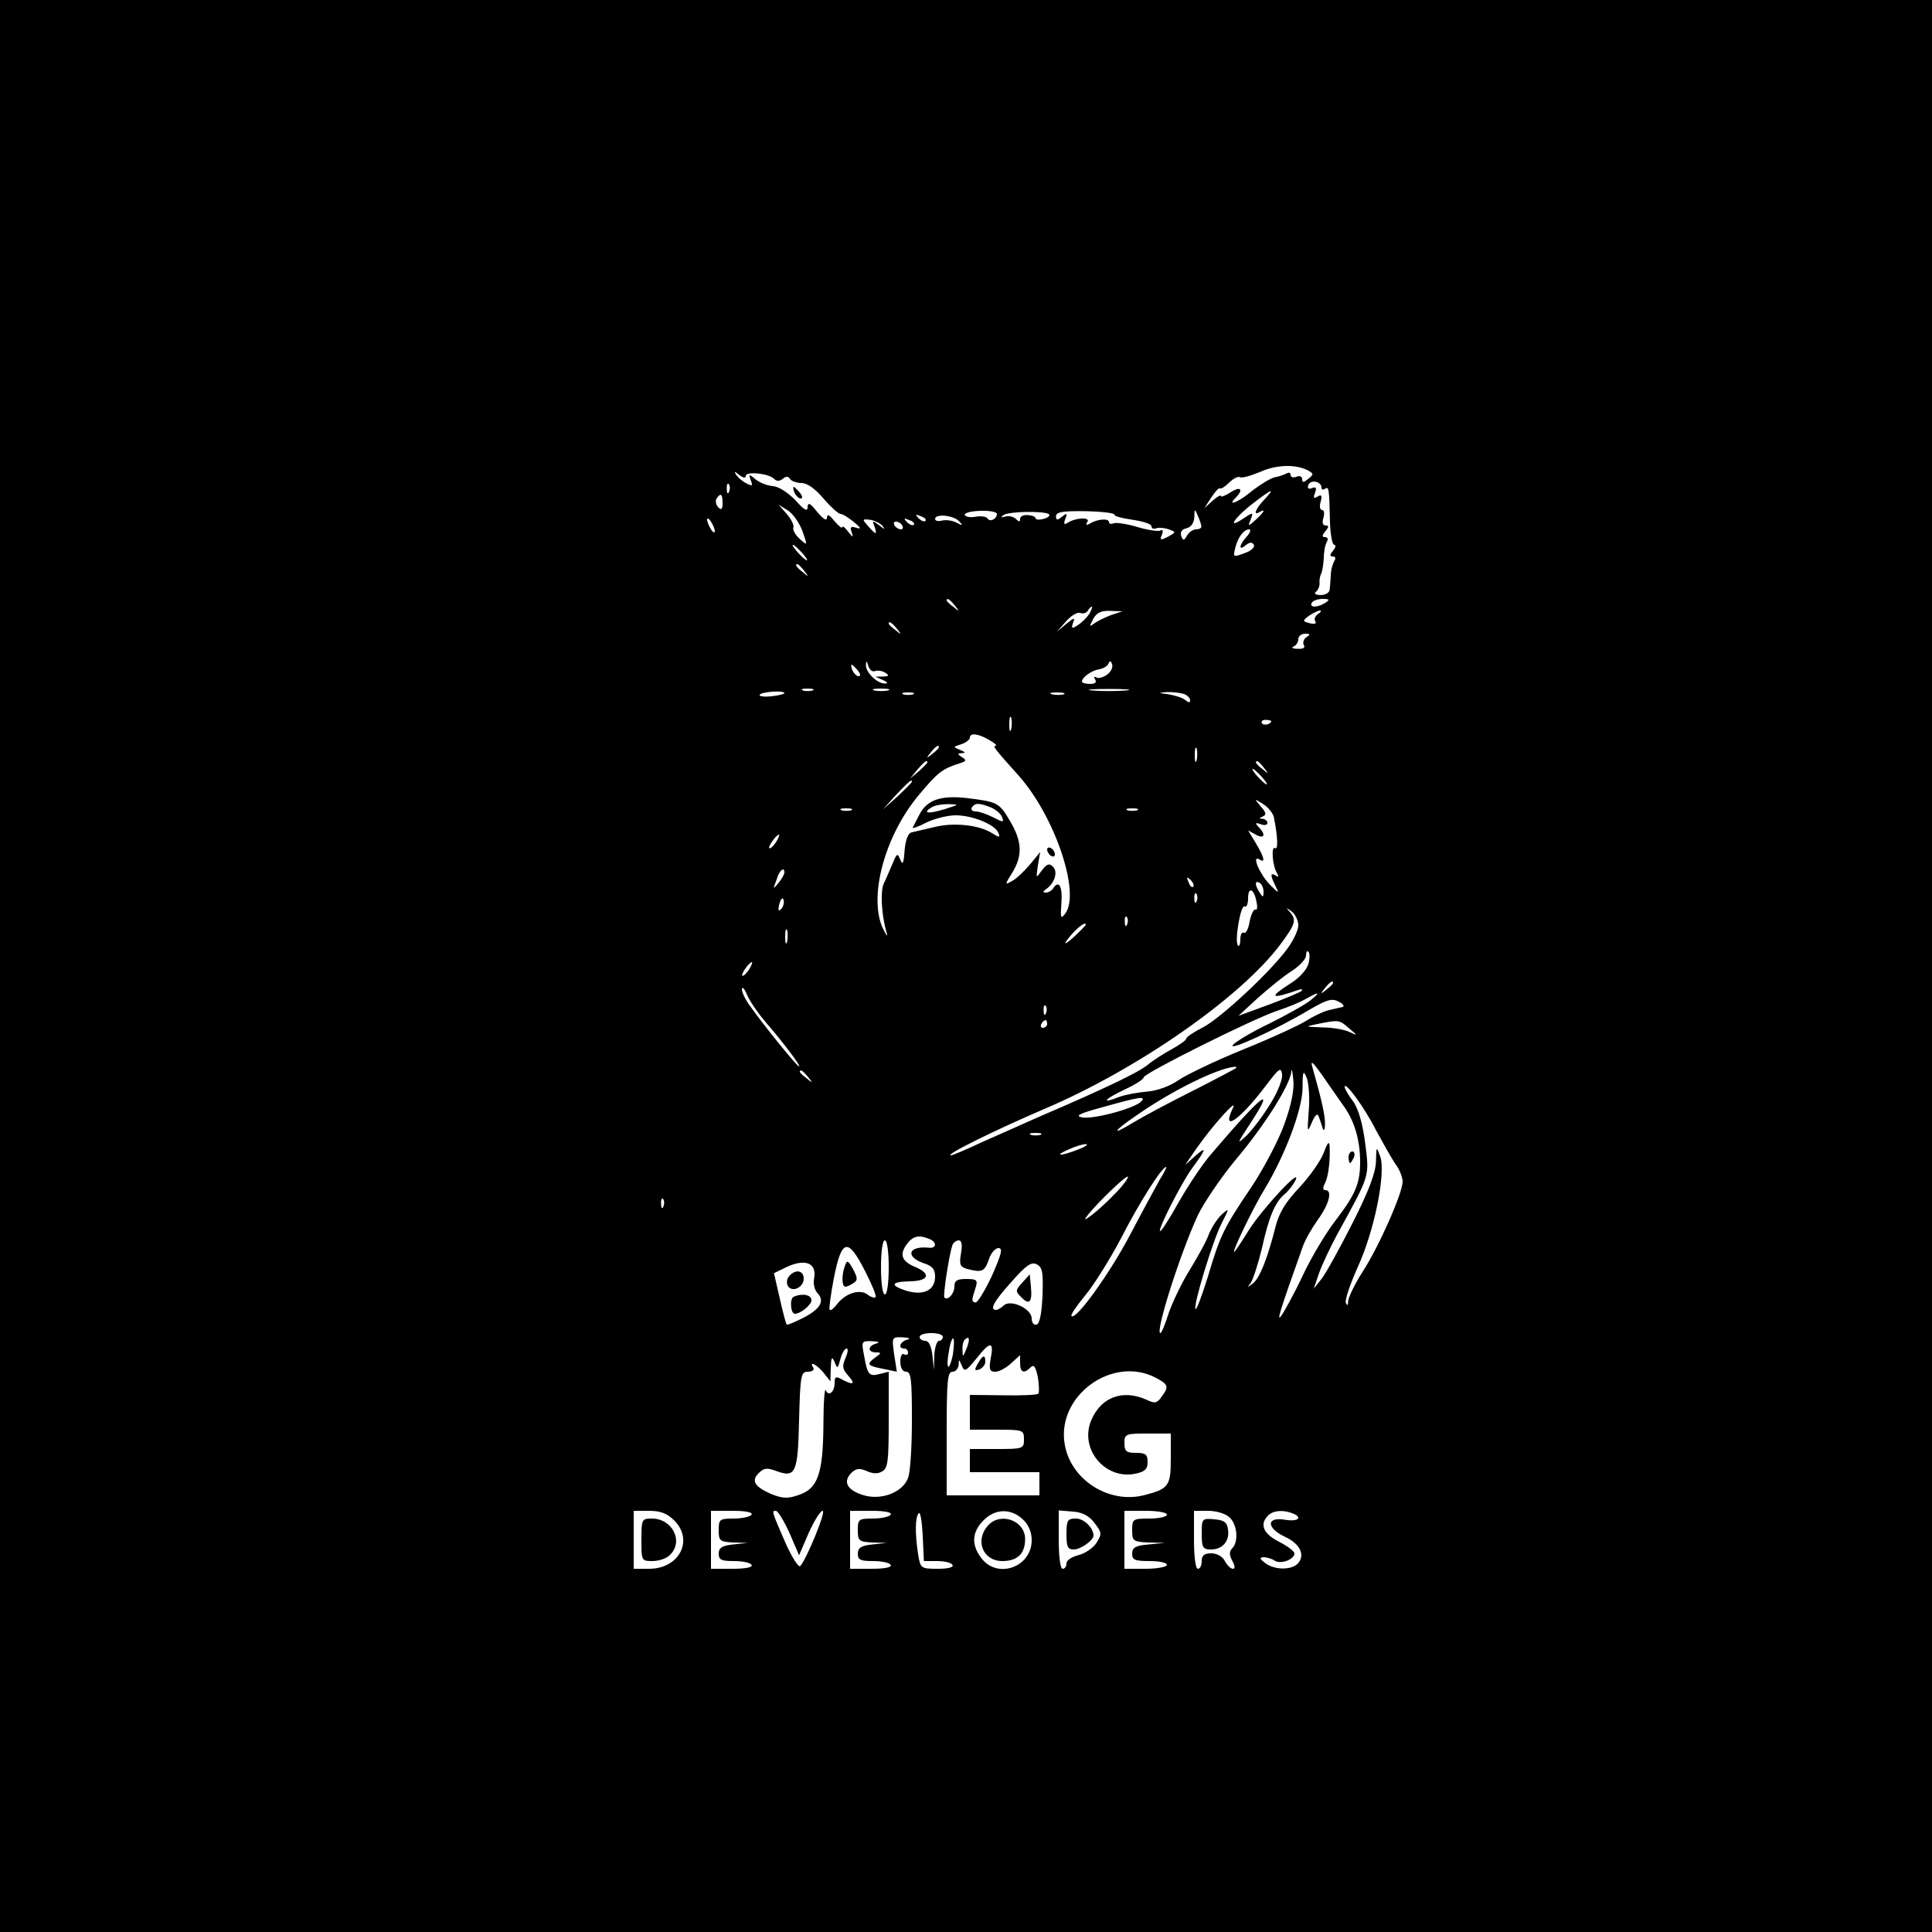 <?xml version="1.0" standalone="no"?>
<!DOCTYPE svg PUBLIC "-//W3C//DTD SVG 20010904//EN"
 "http://www.w3.org/TR/2001/REC-SVG-20010904/DTD/svg10.dtd">
<svg version="1.0" xmlns="http://www.w3.org/2000/svg"
 width="500pt" height="500pt" viewBox="0 0 500 500"
 preserveAspectRatio="xMidYMid meet">

<g transform="translate(0,500) scale(0.1,-0.1)"
fill="#000000" stroke="none">
<path d="M0 2500 l0 -2500 2500 0 2500 0 0 2500 0 2500 -2500 0 -2500 0 0
-2500z m3386 1282 c14 -8 14 -10 0 -21 -12 -10 -16 -11 -16 -1 0 7 -7 10 -15
6 -8 -3 -15 -1 -15 5 0 6 -4 7 -10 4 -5 -3 -19 -8 -30 -10 -11 -2 -37 -18 -58
-34 -35 -30 -69 -44 -44 -19 21 21 13 31 -13 14 -14 -9 -25 -13 -25 -10 0 4
-10 -1 -22 -12 l-21 -19 18 28 c10 15 20 26 22 23 3 -2 13 4 24 15 11 11 24
17 28 14 5 -3 29 4 53 14 42 19 93 20 124 3z m-1456 -14 c0 13 59 7 73 -7 7
-7 14 -7 23 0 8 7 14 7 19 -1 3 -5 17 -10 29 -10 15 0 36 -15 57 -40 19 -22
39 -40 44 -40 6 0 21 -10 35 -21 18 -15 20 -19 6 -15 -14 5 -17 2 -12 -11 5
-15 4 -15 -9 1 -8 11 -15 16 -15 12 0 -5 -9 2 -20 15 -14 17 -19 20 -20 9 0
-9 -9 -4 -25 15 -18 23 -24 26 -25 13 0 -13 -8 -9 -32 18 -20 20 -43 35 -58
36 -14 1 -34 9 -44 17 -18 15 -19 15 -13 -2 6 -15 4 -16 -13 -7 -10 5 -22 16
-26 23 -5 8 -2 7 9 -2 10 -8 17 -9 17 -3z m1490 -30 c0 -5 4 -7 9 -3 10 6 11
4 13 -87 1 -32 6 -58 11 -58 5 0 4 -7 -3 -15 -9 -11 -9 -15 -1 -15 7 0 9 -5 4
-12 -4 -7 -9 -24 -9 -38 -1 -14 -2 -31 -3 -37 -1 -7 -11 -13 -23 -13 -13 0
-18 4 -13 8 6 4 10 14 10 22 -1 8 1 19 4 25 3 5 6 24 7 41 0 17 4 36 8 42 4 7
2 12 -5 12 -8 0 -8 4 1 15 9 11 10 15 1 15 -8 0 -10 8 -6 20 3 11 2 20 -3 20
-6 0 -8 10 -4 22 4 16 2 19 -8 13 -10 -6 -12 -4 -7 9 5 13 3 17 -7 13 -10 -4
-13 -1 -10 8 6 15 34 9 34 -7z m-1533 -10 c-3 -8 -6 -5 -6 6 -1 11 2 17 5 13
3 -3 4 -12 1 -19z m1385 -21 c-23 -24 -30 -43 -12 -32 17 10 11 -1 -10 -20
-20 -18 -21 -18 -13 1 7 19 6 19 -21 1 -43 -29 -20 5 29 42 48 37 56 39 27 8z
m-1402 -9 c0 -16 -3 -19 -11 -11 -6 6 -8 16 -5 22 11 17 16 13 16 -11z m207
-73 c13 -38 13 -38 -7 -20 -11 10 -19 23 -17 29 3 6 -5 22 -17 36 l-21 24 24
-15 c14 -9 30 -33 38 -54z m503 45 c0 -13 -18 -22 -24 -12 -3 5 -16 7 -30 5
-13 -3 -26 -1 -29 4 -3 5 14 10 39 11 24 1 44 -3 44 -8z m135 -1 c3 -4 -3 -9
-15 -12 -11 -3 -20 -2 -20 2 0 4 -9 7 -20 8 -11 1 -20 -3 -20 -10 0 -8 -3 -8
-11 0 -6 6 -19 9 -28 6 -11 -3 -12 -2 -4 4 14 10 108 11 118 2z m169 -1 c-2
-3 18 -9 46 -13 27 -4 50 -11 50 -17 0 -6 6 -8 13 -5 6 2 21 1 32 -3 19 -7 19
-7 -2 -19 -20 -10 -22 -9 -16 5 4 10 2 15 -4 11 -5 -3 -32 1 -59 9 -26 8 -54
12 -61 10 -7 -3 -13 -2 -13 3 0 10 -31 8 -49 -4 -10 -5 -12 -4 -7 4 9 13 -29
12 -51 -2 -9 -6 -11 -3 -6 10 6 15 4 16 -8 6 -13 -10 -16 -10 -16 1 0 11 17
14 78 13 42 -1 75 -5 73 -9z m225 -30 c1 -5 -6 -8 -14 -8 -7 0 -18 -7 -23 -16
-8 -14 -10 -14 -15 -1 -3 10 1 17 14 20 12 3 19 14 20 29 0 22 1 22 9 3 5 -11
9 -23 9 -27z m-714 14 c-3 -3 -11 0 -18 7 -9 10 -8 11 6 5 10 -3 15 -9 12 -12z
m87 -1 c11 -11 10 -12 -6 -4 -10 6 -27 8 -37 6 -11 -3 -19 -1 -19 4 0 14 47
10 62 -6z m-632 -26 c0 -5 -5 -3 -10 5 -5 8 -10 20 -10 25 0 6 5 3 10 -5 5 -8
10 -19 10 -25z m433 15 c9 -11 7 -11 -7 0 -18 14 -19 13 -13 -2 8 -23 4 -23
-16 0 -16 18 -16 19 3 17 11 -1 26 -8 33 -15z m82 2 c-3 -3 -11 0 -18 7 -9 10
-8 11 6 5 10 -3 15 -9 12 -12z m-30 -2 c3 -5 2 -10 -4 -10 -5 0 -13 5 -16 10
-3 6 -2 10 4 10 5 0 13 -4 16 -10z m892 -28 c-21 -23 -22 -39 -3 -23 10 8 16
9 21 1 3 -5 -6 -15 -20 -20 -35 -13 -34 -13 -28 13 7 27 22 47 36 47 5 0 3 -8
-6 -18z m-1152 -42 c10 -11 16 -20 13 -20 -3 0 -13 9 -23 20 -10 11 -16 20
-13 20 3 0 13 -9 23 -20z m6 -47 c13 -16 12 -17 -3 -4 -17 13 -22 21 -14 21 2
0 10 -8 17 -17z m390 -90 c13 -16 12 -17 -3 -4 -10 7 -18 15 -18 17 0 8 8 3
21 -13z m959 7 c-20 -13 -43 -13 -35 0 3 6 16 10 28 10 18 0 19 -2 7 -10z
m-611 -29 c-7 -10 -20 -23 -30 -29 -15 -10 -17 -9 -12 6 6 15 3 14 -18 -3
l-24 -20 24 27 c13 15 29 24 36 22 7 -3 16 -1 20 5 3 6 8 11 11 11 2 0 -1 -8
-7 -19z m56 -3 c-16 -6 -36 -16 -44 -22 -12 -9 -12 -8 -2 12 9 16 20 22 44 21
l32 -1 -30 -10z m536 3 c-7 -5 -11 -13 -7 -19 4 -6 -2 -8 -14 -5 -19 5 -20 6
-3 19 10 7 23 13 28 14 6 0 4 -4 -4 -9z m-1090 -38 c13 -16 12 -17 -3 -4 -10
7 -18 15 -18 17 0 8 8 3 21 -13z m1060 -22 c-7 -5 -10 -14 -7 -20 5 -7 -1 -11
-16 -10 -13 0 -17 3 -10 6 6 2 12 11 12 19 0 8 8 14 18 14 13 0 14 -2 3 -9z
m-1117 -88 c7 3 19 1 27 -4 11 -7 10 -9 -6 -10 l-20 0 20 -9 c12 -5 14 -9 6
-9 -20 -1 -51 29 -50 48 1 12 2 12 6 -2 3 -10 10 -16 17 -14z m601 -9 c-10 -7
-22 -11 -28 -7 -6 3 -7 1 -3 -5 5 -8 0 -12 -13 -12 -12 0 -21 3 -21 6 0 11 25
29 45 32 11 2 22 9 24 15 3 8 6 7 9 -2 3 -8 -3 -20 -13 -27z m-645 11 c7 -9 8
-15 2 -15 -5 0 -12 7 -16 15 -3 8 -4 15 -2 15 2 0 9 -7 16 -15z m-117 -52 c-7
-2 -19 -2 -25 0 -7 3 -2 5 12 5 14 0 19 -2 13 -5z m195 0 c-10 -2 -26 -2 -35
0 -10 3 -2 5 17 5 19 0 27 -2 18 -5z m615 0 c-24 -2 -62 -2 -85 0 -24 2 -5 4
42 4 47 0 66 -2 43 -4z m-883 -7 c0 -2 -15 -6 -34 -8 -19 -2 -32 0 -30 4 5 8
64 12 64 4z m333 -3 c-7 -2 -19 -2 -25 0 -7 3 -2 5 12 5 14 0 19 -2 13 -5z
m390 0 c-7 -2 -21 -2 -30 0 -10 3 -4 5 12 5 17 0 24 -2 18 -5z m311 1 c9 -3
16 -11 16 -16 0 -7 -4 -7 -12 0 -7 6 -26 12 -43 15 -29 4 -29 4 -3 6 14 0 33
-2 42 -5z m-447 -91 c-3 -10 -5 -4 -5 12 0 17 2 24 5 18 2 -7 2 -21 0 -30z
m673 21 c0 -8 -19 -13 -24 -6 -3 5 1 9 9 9 8 0 15 -2 15 -3z m-730 -49 c14 -8
21 -14 17 -15 -9 0 -3 -8 59 -77 93 -104 161 -303 121 -357 -12 -16 -13 -12
-10 28 3 43 -7 60 -22 36 -3 -5 -12 -10 -18 -10 -8 0 -9 2 -1 8 23 15 33 46
19 59 -10 10 -16 7 -29 -10 -15 -21 -15 -21 -10 13 l6 35 -27 -33 c-15 -17
-35 -37 -46 -42 -19 -11 -19 -10 1 22 27 44 25 81 -6 133 -28 48 -32 50 -115
60 -66 7 -101 -6 -120 -44 -7 -14 -15 -29 -17 -33 -2 -3 14 2 35 13 20 10 55
19 76 19 44 0 103 -24 111 -46 5 -12 2 -12 -17 0 -33 21 -98 28 -147 16 -25
-6 -52 -12 -60 -14 -10 -2 -16 -18 -19 -47 -2 -33 -5 -39 -11 -24 -7 18 -9 17
-20 -10 -7 -16 -17 -40 -23 -52 -9 -20 -6 -82 8 -128 3 -11 -1 -6 -9 10 -40
81 3 243 94 350 48 57 58 65 105 80 16 5 17 8 5 15 -13 9 -13 10 0 11 10 0 8
3 -5 8 -19 8 -19 8 3 15 12 4 22 12 22 17 0 13 21 11 50 -6z m-130 -19 c0 -2
-8 -10 -17 -17 -16 -13 -17 -12 -4 4 13 16 21 21 21 13z m667 -33 c-3 -10 -5
-4 -5 12 0 17 2 24 5 18 2 -7 2 -21 0 -30z m-697 -6 c0 -2 -10 -12 -22 -23
l-23 -19 19 23 c18 21 26 27 26 19z m871 -14 c13 -16 12 -17 -3 -4 -17 13 -22
21 -14 21 2 0 10 -8 17 -17z m-6 -23 c10 -11 16 -20 13 -20 -3 0 -13 9 -23 20
-10 11 -16 20 -13 20 3 0 13 -9 23 -20z m-905 -13 c0 -2 -17 -19 -37 -38 l-38
-34 34 38 c33 34 41 42 41 34z m937 -93 c10 -51 11 -84 3 -79 -11 7 -7 -46 5
-65 5 -9 4 -11 -3 -6 -15 9 -15 1 -1 -27 10 -20 9 -20 -14 3 -26 26 -49 78
-28 66 17 -11 13 5 -9 42 l-20 33 20 -11 c22 -12 27 -1 8 19 -11 11 -10 13 5
8 9 -4 17 -2 17 3 0 6 -6 10 -12 11 -10 0 -10 2 0 6 10 4 9 10 -5 26 -18 21
-18 21 6 6 13 -8 26 -24 28 -35z m-852 22 c-42 -13 -59 -11 -35 4 8 6 29 9 45
9 28 -1 28 -1 -10 -13z m118 5 c13 -5 27 -17 30 -25 6 -15 4 -15 -23 -1 -16 8
-36 15 -45 15 -9 0 -13 5 -10 10 8 12 17 13 48 1z m-360 -8 c-7 -2 -19 -2 -25
0 -7 3 -2 5 12 5 14 0 19 -2 13 -5z m740 0 c-7 -2 -19 -2 -25 0 -7 3 -2 5 12
5 14 0 19 -2 13 -5z m-935 -83 c-7 -10 -14 -17 -17 -15 -4 4 18 35 25 35 2 0
-1 -9 -8 -20z m22 -78 c0 -5 -7 -17 -16 -28 -8 -10 -14 -14 -11 -9 2 6 7 18
10 28 7 17 17 23 17 9z m1058 -37 c-3 -3 -9 2 -12 12 -6 14 -5 15 5 6 7 -7 10
-15 7 -18z m182 -13 c0 -15 -2 -15 -10 -2 -13 20 -13 33 0 25 6 -3 10 -14 10
-23z m-18 -27 c3 -13 1 -22 -3 -19 -4 2 -11 -11 -15 -31 -3 -19 -10 -32 -15
-29 -5 3 -9 -5 -9 -17 0 -12 -3 -20 -6 -16 -10 9 7 108 17 101 5 -3 9 7 9 21
0 32 16 25 22 -10z m-155 3 c-3 -8 -6 -5 -6 6 -1 11 2 17 5 13 3 -3 4 -12 1
-19z m-1075 -20 c-8 -8 -9 -4 -5 13 4 13 8 18 11 10 2 -7 -1 -18 -6 -23z
m1338 -43 c0 -12 -13 -40 -29 -61 -45 -61 -172 -179 -218 -203 -24 -12 -43
-25 -43 -29 0 -4 -17 -16 -37 -27 -20 -11 -49 -29 -63 -41 -23 -19 -112 -62
-285 -136 -38 -17 -103 -46 -144 -64 -40 -19 -76 -34 -80 -34 -18 0 111 64
244 121 239 102 505 287 608 424 40 54 43 64 25 85 -11 12 -10 12 5 1 9 -7 17
-23 17 -36z m-443 3 c-3 -8 -6 -5 -6 6 -1 11 2 17 5 13 3 -3 4 -12 1 -19z
m-107 -1 c0 -2 -14 -16 -32 -33 -18 -16 -26 -20 -18 -9 19 27 50 53 50 42z
m-773 -44 c-3 -10 -5 -4 -5 12 0 17 2 24 5 18 2 -7 2 -21 0 -30z m1349 -58
c-4 -14 -23 -36 -46 -50 -58 -37 -52 -42 20 -17 8 3 12 2 9 -2 -4 -4 -42 -20
-85 -36 l-79 -29 50 46 c28 25 67 57 88 70 20 13 37 31 37 40 0 9 3 14 6 10 4
-3 4 -18 0 -32z m-1448 -15 c-7 -10 -14 -17 -17 -15 -4 4 18 35 25 35 2 0 -1
-9 -8 -20z m1512 -34 c0 -2 -8 -10 -17 -17 -16 -13 -17 -12 -4 4 13 16 21 21
21 13z m-1468 -102 c42 -48 92 -114 86 -114 -5 0 -85 98 -125 154 -13 17 -23
37 -23 46 1 8 7 1 14 -16 8 -18 30 -49 48 -70z m1408 56 c-14 -11 -61 -37
-105 -59 -44 -21 -86 -46 -94 -55 -16 -19 115 41 198 91 45 26 58 30 75 21 12
-6 16 -12 11 -14 -6 -1 -21 -5 -35 -8 -14 -3 -41 -16 -60 -28 -19 -12 -93 -46
-165 -75 -71 -29 -146 -65 -166 -79 -21 -15 -55 -27 -80 -29 -24 -2 -57 -8
-73 -14 -48 -19 -39 -6 14 19 28 13 50 27 50 32 0 10 280 150 345 172 28 9 61
23 75 31 35 20 39 18 10 -5z m-683 -32 c-3 -8 -6 -5 -6 6 -1 11 2 17 5 13 3
-3 4 -12 1 -19z m3 -28 c0 -5 -5 -10 -11 -10 -5 0 -7 5 -4 10 3 6 8 10 11 10
2 0 4 -4 4 -10z m781 -11 c23 -19 23 -20 2 -10 -12 6 -43 12 -70 12 -47 2 -47
2 -13 9 55 11 56 11 81 -11z m-16 -198 c30 -40 45 -91 45 -148 0 -56 -12 -84
-64 -152 -24 -31 -62 -94 -84 -141 -22 -47 -48 -94 -56 -105 -13 -18 -5 9 56
180 6 17 24 48 39 69 29 40 38 76 19 76 -7 0 -7 6 -1 18 9 17 14 60 12 97 -1
13 -6 7 -15 -18 -8 -21 -36 -61 -63 -90 -36 -38 -53 -66 -62 -102 -21 -83 -41
-133 -59 -147 -15 -11 -15 -11 -5 2 6 9 19 49 29 90 18 82 34 119 59 140 9 7
21 23 27 34 21 42 -84 -71 -119 -126 -20 -32 -37 -58 -39 -58 -6 0 50 116 79
163 52 86 97 204 98 260 0 46 2 49 11 27 5 -14 8 -52 5 -85 -4 -56 -4 -58 8
-30 9 21 15 25 18 15 3 -8 8 -22 10 -30 3 -8 6 -4 6 10 1 22 -9 65 -33 150 -5
17 2 11 24 -20 17 -25 42 -60 55 -79z m-276 95 c-2 -2 -53 -29 -114 -60 -60
-30 -129 -67 -152 -81 -62 -38 -52 -22 15 23 90 62 203 117 246 121 5 1 7 -1
5 -3z m89 -92 c-18 -30 -46 -67 -61 -82 -27 -25 -27 -24 7 28 71 108 33 79
-98 -75 -24 -27 -62 -85 -86 -127 -24 -43 -45 -76 -48 -74 -5 6 56 125 82 161
37 50 41 61 11 35 l-28 -25 31 45 c43 61 106 130 93 103 -32 -66 17 -33 87 60
32 42 37 46 40 27 2 -12 -11 -46 -30 -76z m36 -53 c-15 -42 -53 -114 -84 -161
-73 -108 -82 -126 -114 -234 -15 -48 -29 -86 -32 -84 -7 8 44 175 67 221 21
41 21 42 1 24 -11 -10 -26 -33 -33 -50 -6 -18 -29 -59 -49 -92 -21 -33 -45
-84 -55 -112 -9 -29 -19 -53 -22 -53 -14 0 50 203 97 305 16 33 60 98 99 145
72 85 140 192 143 227 1 10 3 0 5 -21 3 -26 -5 -65 -23 -115z m-1233 122 c13
-16 12 -17 -3 -4 -10 7 -18 15 -18 17 0 8 8 3 21 -13z m1470 -138 c18 -33 40
-72 50 -87 11 -14 19 -35 19 -46 0 -29 -61 -168 -104 -234 -20 -31 -36 -65
-37 -75 0 -12 -2 -13 -6 -5 -3 7 11 48 30 91 44 95 74 245 59 288 -10 27 -10
27 -11 -13 -1 -29 -18 -75 -61 -160 -33 -65 -69 -130 -80 -144 l-20 -25 14 41
c8 22 29 67 47 100 86 157 83 147 72 236 -7 53 -18 90 -32 109 -12 15 -21 32
-21 36 0 17 52 -54 81 -112z m-608 74 c-18 -18 -123 -46 -152 -41 -20 4 -9 10
54 27 95 27 113 29 98 14z m-260 -86 c-7 -2 -19 -2 -25 0 -7 3 -2 5 12 5 14 0
19 -2 13 -5z m97 -38 c-46 -18 -64 -17 -25 0 17 8 37 14 45 14 8 0 -1 -7 -20
-14z m212 -77 c-10 -18 -45 -82 -77 -143 -53 -101 -141 -223 -152 -211 -3 3
13 26 35 53 22 26 64 93 93 148 47 92 106 185 117 185 2 0 -5 -15 -16 -32z
m-118 -39 c-21 -22 -52 -50 -69 -61 -16 -12 -1 9 34 45 36 37 67 64 70 62 2
-3 -13 -24 -35 -46z m-1167 -31 c-3 -8 -6 -5 -6 6 -1 11 2 17 5 13 3 -3 4 -12
1 -19z m687 -84 c22 -8 20 -26 -1 -23 -52 5 -61 -23 -13 -40 23 -7 30 -16 30
-35 0 -36 -31 -50 -76 -36 -42 14 -38 23 12 24 47 1 54 19 15 36 -37 15 -44
32 -25 59 16 22 31 26 58 15z m-104 -74 c0 -40 -4 -70 -10 -70 -6 0 -10 30
-10 70 0 40 4 70 10 70 6 0 10 -30 10 -70z m187 36 c-5 -29 -2 -35 16 -40 38
-10 45 -7 56 24 5 17 17 30 25 30 12 0 8 -15 -17 -72 -19 -40 -38 -71 -43 -69
-10 3 -10 5 1 39 6 19 3 22 -24 22 -24 0 -31 -4 -31 -19 0 -19 -17 -38 -26
-29 -4 4 12 110 21 136 2 6 10 12 16 12 8 0 10 -12 6 -34z m-221 -113 c-3 -3
-12 0 -20 6 -19 16 -56 5 -78 -22 -9 -12 -18 -20 -21 -17 -2 3 3 40 11 82 20
102 36 106 80 20 18 -35 31 -66 28 -69z m-159 49 c-3 -14 1 -31 9 -39 19 -20
7 -41 -38 -64 -22 -11 -41 -19 -42 -17 -2 2 -10 32 -18 68 l-15 65 35 17 c47
21 76 9 69 -30z m591 -44 c-2 -46 -7 -73 -15 -76 -8 -2 -13 5 -13 16 0 25 -55
51 -73 33 -6 -6 -15 -11 -19 -11 -18 0 -6 22 40 73 38 43 51 52 65 45 15 -8
17 -20 15 -80z m-258 -108 c0 -5 -4 -10 -10 -10 -5 0 -11 -17 -12 -37 l-1 -38
-4 38 c-3 24 -9 37 -19 37 -8 0 -14 5 -14 10 0 6 14 10 30 10 17 0 30 -4 30
-10z m-92 -7 c-19 -5 -25 -23 -8 -23 6 0 10 -5 10 -11 0 -5 -4 -7 -10 -4 -6 4
-10 -5 -10 -19 0 -16 6 -26 15 -26 13 0 15 -20 15 -124 0 -69 -4 -136 -10
-151 -14 -38 -71 -59 -117 -44 -41 13 -52 34 -30 57 13 12 21 13 40 5 15 -7
29 -8 40 -1 15 8 17 27 17 134 l0 124 -24 -6 c-27 -7 -31 -2 -40 49 -7 36 -6
37 21 36 17 -1 21 -3 11 -6 -23 -6 -23 -23 -1 -23 15 0 14 -2 -3 -14 -23 -17
-19 -21 24 -29 l33 -7 -7 45 c-6 45 -6 45 22 44 17 -1 22 -3 12 -6z m118 -39
c-4 -20 -10 -34 -12 -31 -3 3 -2 21 2 41 3 21 9 35 11 32 3 -3 2 -21 -1 -42z
m35 15 c-9 -22 -10 -22 -10 -3 -1 11 2 24 6 27 12 12 14 0 4 -24z m63 -24 c-5
-29 -3 -35 12 -35 10 0 28 10 41 22 l23 21 0 -21 c0 -24 10 -28 27 -11 9 9 13
2 19 -25 3 -20 4 -39 1 -43 -3 -3 -44 -5 -91 -4 l-86 1 0 -45 0 -45 70 0 c68
0 70 -1 70 -25 0 -24 -2 -25 -70 -25 l-70 0 0 -30 0 -30 90 0 90 0 0 -30 0
-30 -120 0 -120 0 0 160 c0 136 2 160 15 160 8 0 15 8 16 18 0 15 1 15 8 -2 7
-17 10 -16 37 17 36 46 47 47 38 2z m-376 0 c-9 -21 -8 -28 7 -45 20 -22 14
-26 -16 -10 -16 9 -19 7 -19 -9 0 -24 -16 -36 -23 -19 -3 7 -6 -33 -6 -90 -1
-127 -15 -165 -64 -181 -28 -10 -42 -9 -70 2 -44 19 -54 35 -33 55 13 13 21
14 45 5 50 -18 56 -6 59 132 3 117 5 125 23 125 11 0 17 5 14 10 -12 19 7 10
26 -12 l18 -23 1 35 c1 28 3 31 10 15 7 -18 8 -18 15 8 4 15 11 27 16 27 5 0
3 -11 -3 -25z m802 -50 c34 -18 36 -23 16 -50 -12 -17 -17 -18 -40 -7 -61 27
-117 6 -142 -54 -31 -74 36 -154 114 -138 25 5 32 12 32 30 0 20 -5 24 -30 24
-25 0 -30 4 -30 25 0 24 3 25 60 25 l60 0 0 -64 c0 -71 -5 -79 -67 -95 -93
-25 -194 40 -208 134 -19 124 124 227 235 170z m-1245 -370 c51 -51 13 -125
-65 -125 l-40 0 0 75 0 75 40 0 c30 0 47 -7 65 -25z m200 15 c-3 -5 -24 -10
-46 -10 -37 0 -39 -2 -39 -30 0 -28 3 -30 38 -32 l37 -1 -37 -4 c-30 -3 -38
-9 -38 -24 0 -16 7 -19 39 -19 22 0 43 -4 46 -10 4 -6 -15 -10 -49 -10 l-56 0
0 75 0 75 56 0 c34 0 53 -4 49 -10z m98 -47 l25 -58 25 58 c14 31 30 57 36 57
10 0 -42 -126 -58 -143 -4 -4 -20 20 -36 55 -39 89 -38 88 -27 88 5 0 21 -26
35 -57z m262 47 c-3 -5 -24 -10 -46 -10 -37 0 -39 -2 -39 -30 0 -28 3 -30 38
-32 l37 -1 -37 -4 c-30 -3 -38 -9 -38 -24 0 -16 7 -19 39 -19 22 0 43 -4 46
-10 4 -6 -15 -10 -49 -10 l-56 0 0 75 0 75 56 0 c34 0 53 -4 49 -10z m120
-120 c19 0 37 -4 40 -10 4 -6 -11 -10 -38 -10 -44 0 -45 1 -51 38 -8 51 -8 97
2 106 4 4 8 -22 10 -58 l3 -66 34 0z m222 108 c15 -14 23 -33 23 -54 0 -69
-87 -101 -129 -48 -28 35 -26 69 4 99 30 31 71 32 102 3z m186 -10 c19 -25 19
-28 4 -52 -9 -13 -30 -27 -47 -31 -16 -4 -30 -13 -30 -21 0 -8 -4 -14 -10 -14
-6 0 -10 32 -10 76 l0 75 37 -3 c25 -2 42 -11 56 -30z m187 22 c0 -5 -20 -10
-45 -10 -43 0 -45 -1 -45 -30 0 -28 2 -30 43 -32 l42 -1 -42 -4 c-35 -3 -43
-8 -43 -24 0 -16 7 -19 45 -19 25 0 45 -4 45 -10 0 -5 -25 -10 -55 -10 l-55 0
0 75 0 75 55 0 c30 0 55 -4 55 -10z m162 -7 c20 -18 24 -63 7 -80 -8 -8 -8
-17 0 -32 7 -13 8 -21 2 -21 -6 0 -15 9 -21 20 -6 12 -21 20 -35 20 -18 0 -25
-5 -25 -20 0 -11 -4 -20 -10 -20 -6 0 -10 32 -10 75 l0 75 37 0 c20 0 45 -7
55 -17z m162 11 c29 -11 16 -23 -19 -17 -48 8 -48 -21 0 -44 39 -18 53 -46 35
-68 -16 -19 -61 -19 -86 0 -14 11 -15 14 -4 15 8 0 22 -4 29 -9 16 -10 51 3
51 19 0 5 -18 19 -40 30 -41 21 -51 45 -28 68 13 13 37 15 62 6z"/>
<path d="M2056 3725 c4 -8 11 -15 16 -15 6 0 5 6 -2 15 -7 8 -14 15 -16 15 -2
0 -1 -7 2 -15z"/>
<path d="M2710 2801 c0 -5 5 -13 10 -16 6 -3 10 -2 10 4 0 5 -4 13 -10 16 -5
3 -10 2 -10 -4z"/>
<path d="M3490 2005 c0 -8 2 -15 4 -15 2 0 6 7 10 15 3 8 1 15 -4 15 -6 0 -10
-7 -10 -15z"/>
<path d="M2187 1725 c-9 -23 -9 -55 1 -55 4 0 13 4 20 9 12 7 12 13 0 36 -13
23 -16 25 -21 10z"/>
<path d="M2042 1697 c-6 -7 -7 -18 -3 -25 11 -18 41 -4 41 19 0 22 -22 25 -38
6z"/>
<path d="M2054 1644 c-11 -5 -8 -44 3 -44 15 0 43 23 43 35 0 14 -23 19 -46 9z"/>
<path d="M2646 1681 c-18 -20 -19 -23 -3 -38 21 -22 29 -13 25 27 l-3 32 -19
-21z"/>
<path d="M2530 1470 c-9 -16 -8 -18 5 -14 8 4 15 12 15 20 0 20 -7 17 -20 -6z"/>
<path d="M1660 1015 c0 -54 0 -55 29 -55 16 0 37 7 45 16 36 35 6 94 -47 94
-26 0 -27 -2 -27 -55z"/>
<path d="M2557 1052 c-35 -39 -13 -92 37 -92 39 0 59 19 59 57 0 48 -64 71
-96 35z"/>
<path d="M2760 1030 c0 -33 3 -40 19 -40 18 0 51 24 51 36 0 20 -25 44 -45 44
-22 0 -25 -4 -25 -40z"/>
<path d="M3110 1031 c0 -36 3 -41 24 -41 30 0 49 22 44 52 -2 18 -10 24 -35
26 -32 3 -33 2 -33 -37z"/>
</g>
</svg>
